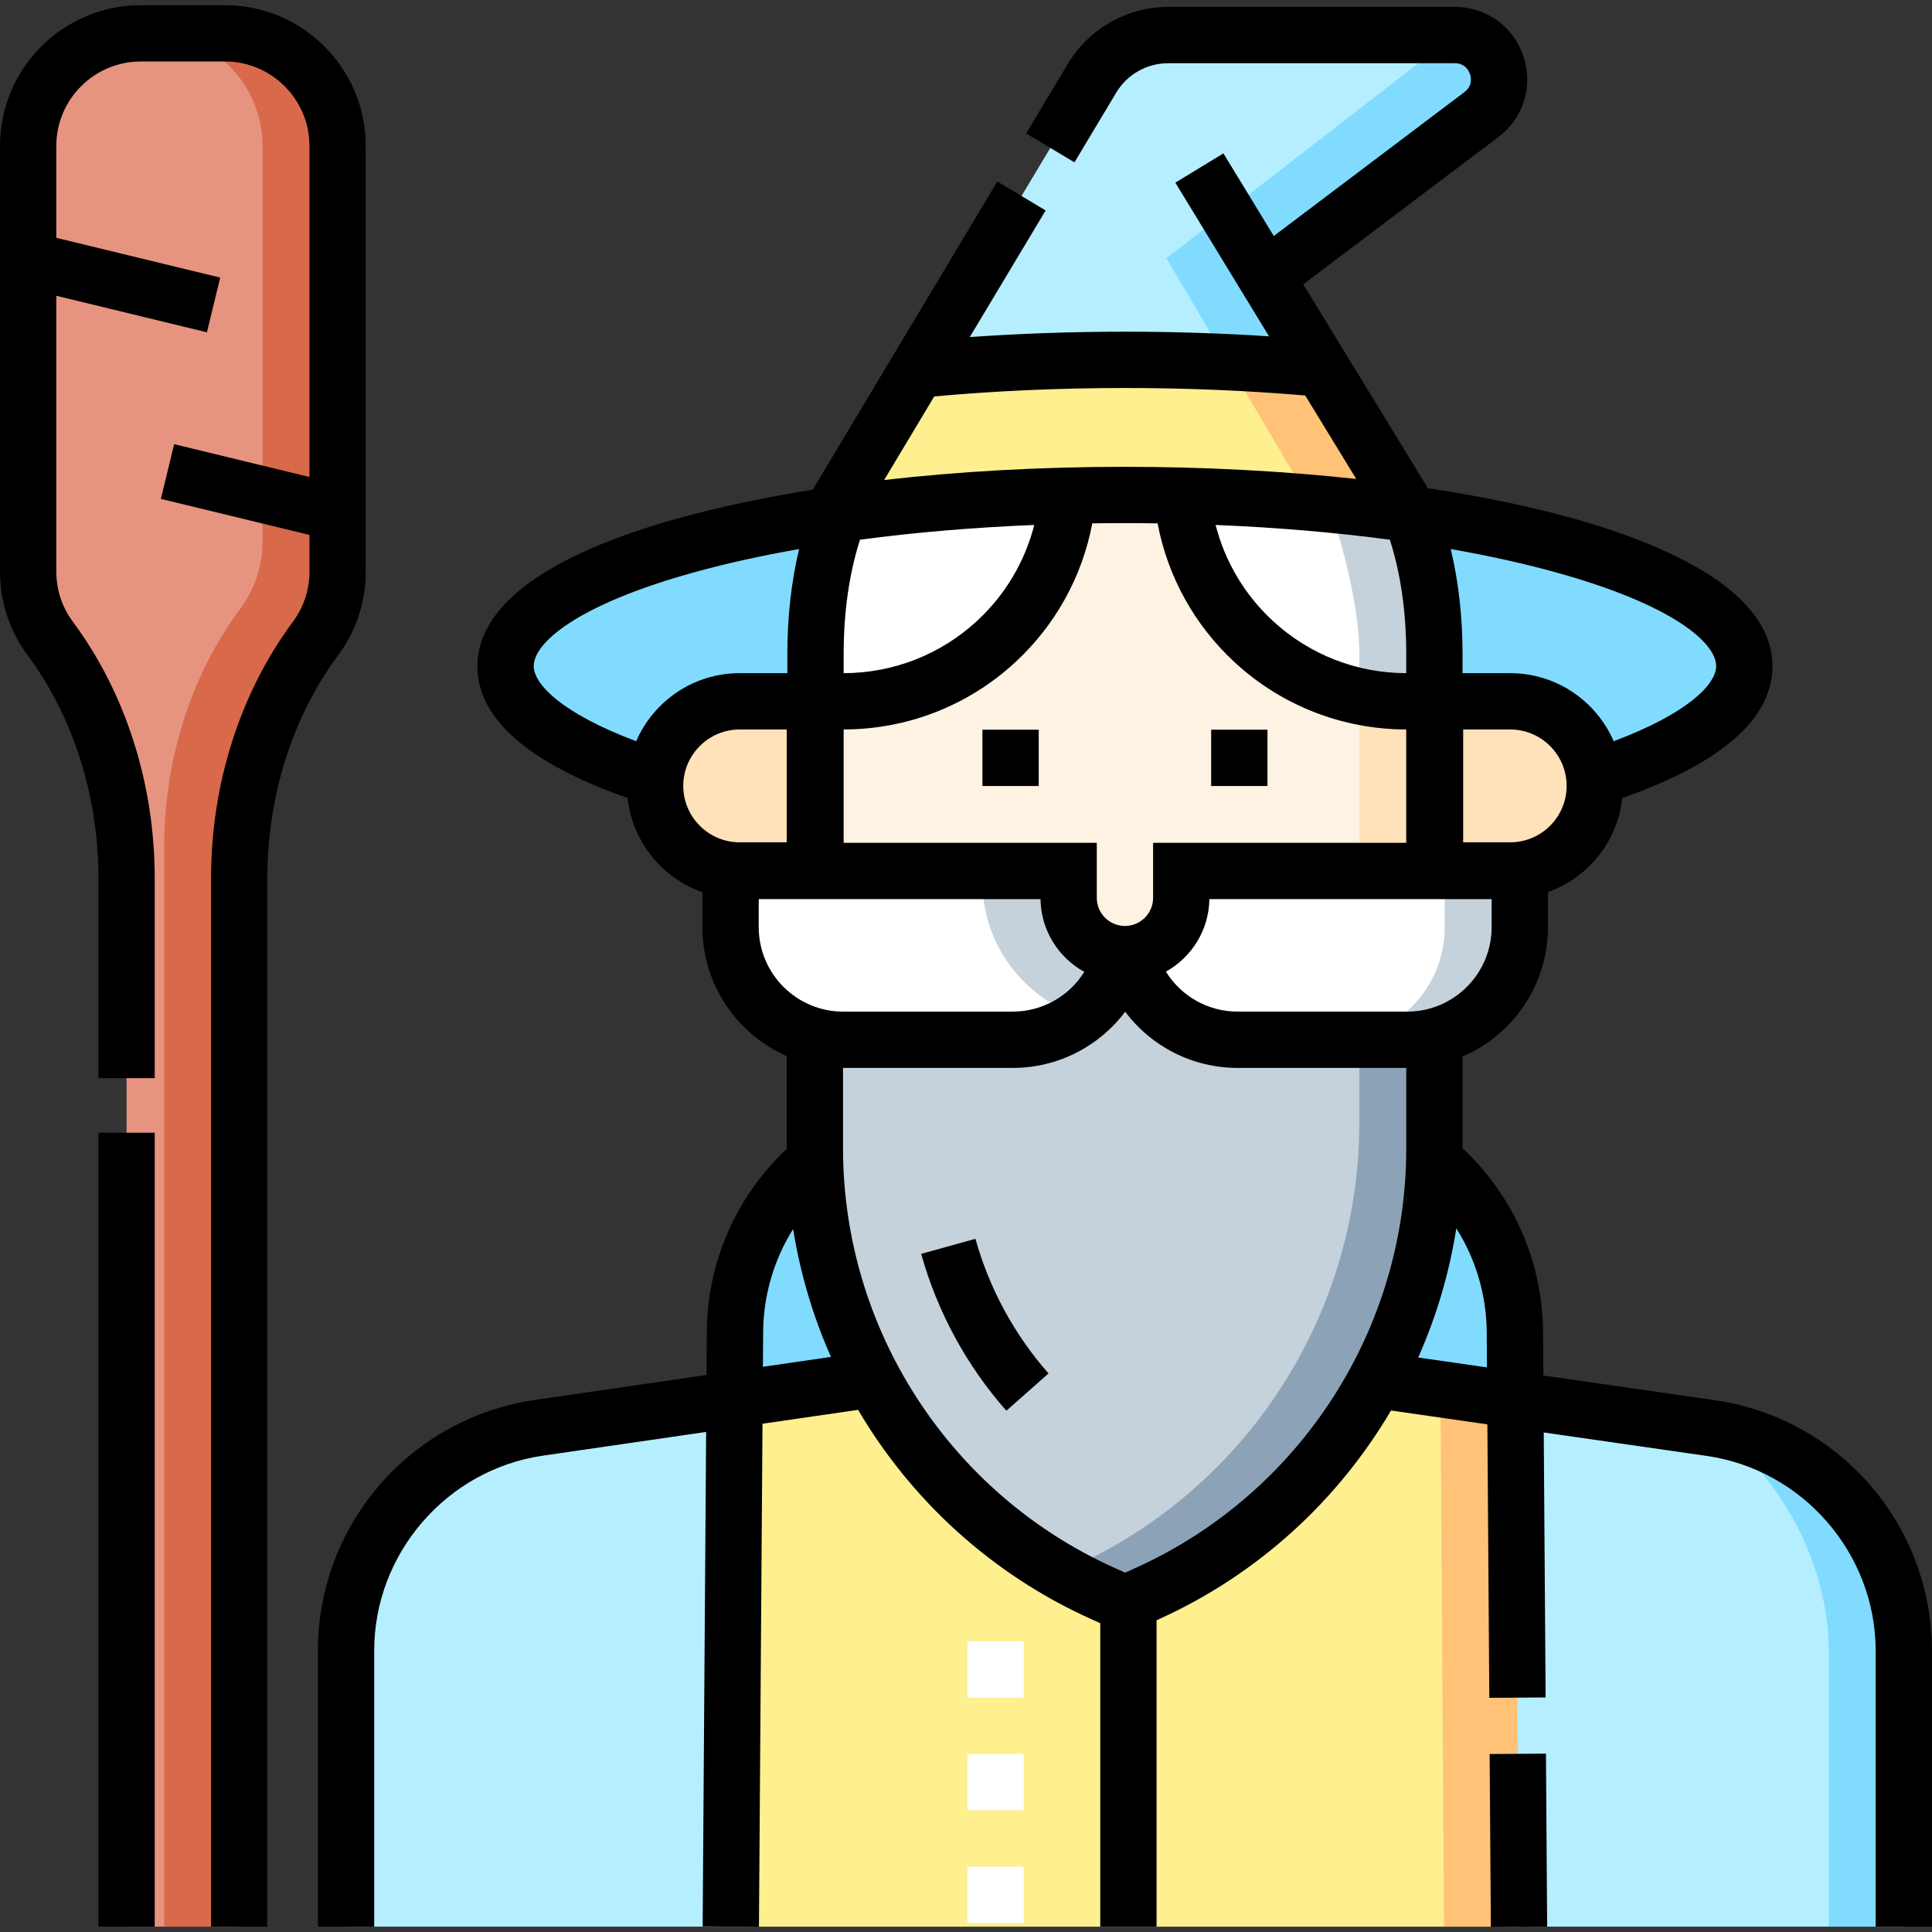 <svg id="Capa_1" enable-background="new 0 0 514.688 514.688" height="512" viewBox="0 0 514.688 514.688" width="512" xmlns="http://www.w3.org/2000/svg"><rect x="0" y="0" width="514.688" height="514.688" fill="#333333" stroke="none"/><g><g><path d="m298.625 357.833 104.948 15.096v-17.674c0-33.137-26.863-60-60-60h-87.771c-33.137 0-60 26.863-60 60v17.52z" fill="#80dbff"/><path d="m299.688 131.862c27.473 0 53.373 1.857 76.158 5.139l-38.602-63.15 57.406-43.333c9.018-6.807 4.204-21.175-7.094-21.175h-76.398c-8.279 0-15.949 4.346-20.204 11.448l-69.832 116.561c23.36-3.501 50.122-5.49 78.566-5.49z" fill="#b5efff"/><path d="m387.555 9.343-76.832 59.468 38.514 65.145c9.246.804 18.143 1.825 26.608 3.044l-38.602-63.15 57.406-43.333c9.018-6.806 4.205-21.174-7.094-21.174z" fill="#80dbff"/><path d="m244.406 98.487-23.284 38.865c23.36-3.501 50.122-5.49 78.565-5.49 27.473 0 53.373 1.857 76.158 5.139l-23.709-38.786c-16.478-1.525-34.113-2.353-52.449-2.353-19.392 0-37.997.927-55.281 2.625z" fill="#feef8f"/><path d="m327.088 96.491 22.15 37.465c9.246.804 18.143 1.825 26.608 3.044l-23.709-38.786c-8.088-.748-16.458-1.326-25.049-1.723z" fill="#ffc277"/><ellipse cx="299.688" cy="177.445" fill="#80dbff" rx="165" ry="45.583"/><path d="m382.125 237.442v-63.109c0-13.443-1.987-26.123-6.301-37.335-22.78-3.279-48.672-5.135-76.137-5.135-27.475 0-53.375 1.857-76.161 5.139-4.301 11.211-6.276 23.889-6.276 37.331v63.109c0 45.529 22.562 82.437 82.438 82.437 60 0 82.437-36.908 82.437-82.437z" fill="#fef2e2"/><path d="m375.824 136.997c-7.012-1.009-14.321-1.883-21.878-2.61 3.999 11.314 8.179 27.734 8.179 39.945v63.109c0 42.899-19.934 78.132-72.428 82.06 3.212.241 6.532.377 9.99.377 60 0 82.438-36.908 82.438-82.437v-63.109c0-13.443-1.987-26.122-6.301-37.335z" fill="#ffe1ba"/><path d="m224.688 186.833c31.376 0 57.112-24.088 59.76-54.778-21.814.552-42.397 2.279-60.921 4.947-4.301 11.211-6.276 23.889-6.276 37.331v12.5z" fill="#fff"/><path d="m314.928 132.054c2.648 30.69 28.384 54.778 59.76 54.778h7.438v-12.5c0-13.443-1.987-26.123-6.301-37.335-18.518-2.665-39.093-4.39-60.897-4.943z" fill="#fff"/><path d="m375.824 136.997c-7.012-1.009-14.321-1.883-21.878-2.61 3.999 11.314 8.179 27.734 8.179 39.945v11.166c4.053.864 8.251 1.334 12.562 1.334h7.438v-12.5c0-13.443-1.987-26.122-6.301-37.335z" fill="#c6d2db"/><path d="m507.188 513.255h-415v-73.511c0-29.804 21.877-55.09 51.371-59.376l155.066-22.535 157.105 22.598c29.533 4.248 51.457 29.552 51.457 59.389v73.435z" fill="#b5efff"/><path d="m456.14 380.499c18.675 12.54 31.048 36.907 31.048 59.32v73.435h20v-73.434c0-29.698-21.724-54.897-51.048-59.321z" fill="#80dbff"/><path d="m195.802 372.775-1.114 140.48h210l-1.115-140.327-104.948-15.095z" fill="#feef8f"/><path d="m403.573 372.928-19.835-2.853.95 143.18h20z" fill="#ffc277"/><path d="m217.25 231.895h-20.198c-12.444 0-22.531-10.088-22.531-22.531 0-12.444 10.088-22.531 22.531-22.531h20.198z" fill="#ffe1ba"/><path d="m382.125 231.895h20.198c12.444 0 22.531-10.088 22.531-22.531 0-12.444-10.088-22.531-22.531-22.531h-20.198z" fill="#ffe1ba"/><path d="m305.807 424.446-6.057 2.746-6.192-2.797c-46.555-21.034-76.475-67.384-76.475-118.47v-54.67h165.042v54.793c0 51.023-29.848 97.328-76.318 118.398z" fill="#c6d2db"/><path d="m362.125 251.255v47.792c0 51.023-29.848 97.329-76.318 118.399l-3.093 1.402c3.508 1.998 7.116 3.862 10.844 5.547l6.192 2.797 6.057-2.746c46.47-21.07 76.318-67.375 76.318-118.399v-54.792z" fill="#8ca3b7"/><path d="m284.688 239.192v-7.164h-90.062v14.969c0 16.568 13.431 30 30 30h45.125c14.102 0 25.925-9.732 29.135-22.845-7.91-.42-14.198-6.946-14.198-14.96z" fill="#fff"/><path d="m284.688 239.192v-7.164h-22.861c-.064.902-.108 1.809-.108 2.727 0 16.862 10.996 31.148 26.205 36.102 5.362-4.093 9.307-9.947 10.961-16.705-7.909-.42-14.197-6.946-14.197-14.96z" fill="#c6d2db"/><path d="m314.688 232.028v7.164c0 7.971-6.223 14.472-14.073 14.953 3.207 13.116 15.032 22.851 29.136 22.851h45.125c16.569 0 30-13.431 30-30v-14.969h-90.188z" fill="#fff"/><path d="m384.875 232.028v14.969c0 16.568-13.431 30-30 30h20c16.569 0 30-13.431 30-30v-14.969z" fill="#c6d2db"/><path d="m59.938 8.88h-22.438c-16.569 0-30 13.431-30 30v113.375c0 6.688 2.189 12.863 5.89 17.85 13.636 18.375 20.329 40.99 20.329 63.872v279.278h30v-279.278c0-22.882 6.693-45.497 20.329-63.872 3.701-4.987 5.89-11.162 5.89-17.85v-113.375c0-16.569-13.432-30-30-30z" fill="#e69480"/><path d="m59.938 8.88h-20c16.569 0 30 13.431 30 30v105.375c0 6.688-2.189 12.863-5.89 17.85-13.636 18.375-20.329 40.99-20.329 63.872v287.278h20v-279.278c0-22.882 6.693-45.497 20.329-63.872 3.701-4.987 5.89-11.162 5.89-17.85v-113.375c0-16.569-13.432-30-30-30z" fill="#d9694b"/></g><g><path d="m498.202 395.618c-10.631-12.27-25.335-20.299-41.404-22.611l-45.646-6.566-.079-11.186c0-18.816-7.772-36.592-21.448-49.349v-24.436c13.365-5.74 22.75-19.029 22.75-34.473v-9.338c10.656-3.797 18.555-13.448 19.803-25.065 26.553-9.351 40.009-21.162 40.009-35.149 0-23.552-39.638-39.512-91.795-47.387l-33.203-54.318 51.979-39.236c6.725-5.077 9.341-13.519 6.664-21.508-2.677-7.99-9.852-13.152-18.277-13.152h-76.398c-10.853 0-21.06 5.783-26.638 15.093l-11.148 18.609 12.867 7.709 11.148-18.609c2.884-4.812 8.16-7.802 13.771-7.802h76.398c2.777 0 3.761 2.041 4.055 2.917.294.877.737 3.098-1.479 4.771l-50.793 38.341-13.414-22.017-12.811 7.805 24.964 40.935c-12.53-.814-25.383-1.233-38.39-1.233-14.033 0-27.875.484-41.33 1.431l20.206-33.728-12.867-7.709-49.192 82.11c-12.81 2.033-24.741 4.549-35.487 7.517-35.216 9.729-53.83 23.375-53.83 39.461 0 13.986 13.456 25.798 40.009 35.148 1.253 11.662 9.209 21.342 19.928 25.108v9.296c0 15.33 9.25 28.532 22.458 34.34v24.588c0 .05.003.1.003.15-13.572 12.745-21.284 30.423-21.284 49.126l-.078 11.096-45.743 6.647c-16.048 2.332-30.729 10.37-41.34 22.634s-16.453 27.948-16.453 44.165v73.511h15v-73.511c0-25.895 19.324-48.23 44.949-51.955l43.48-6.318-.929 131.732 15 .105.945-134.019 25.471-3.701c14.135 24.027 35.491 43.726 61.868 55.643l2.644 1.194v80.831h15v-81.62l.79-.358c26.277-11.914 47.562-31.564 61.668-55.518l25.671 3.693.513 72.856 15-.105-.498-70.59 43.403 6.243c25.669 3.692 45.025 26.033 45.025 51.965v73.435h15v-73.436c.001-16.235-5.854-31.932-16.485-44.202zm-100.827-148.621c0 12.407-10.094 22.5-22.5 22.5h-45.125c-7.985 0-15.137-4.155-19.144-10.651 6.833-3.805 11.456-11.057 11.578-19.318h75.19v7.469zm-90.187-22.469v14.665c0 3.946-3.089 7.226-7.032 7.467l-.431.026-.442-.023c-3.979-.211-7.095-3.493-7.095-7.47v-14.665h-67.438v-30.197c16.981-.016 33.2-6.358 45.676-17.866 10.734-9.902 17.885-22.868 20.561-37.039 2.887-.042 5.787-.064 8.7-.064s5.813.023 8.7.064c2.677 14.171 9.827 27.137 20.561 37.039 12.476 11.508 28.695 17.851 45.676 17.866v30.197zm-31.657-84.679c-2.488 9.757-7.744 18.642-15.276 25.59-9.697 8.945-22.304 13.876-35.505 13.892v-4.999c0-11.259 1.466-21.51 4.351-30.551 14.584-1.942 30.201-3.271 46.43-3.932zm99.094 34.484v4.999c-13.201-.016-25.808-4.947-35.505-13.892-7.532-6.948-12.788-15.833-15.276-25.59 16.223.661 31.833 1.989 46.412 3.93 2.898 9.046 4.369 19.298 4.369 30.553zm27.698 50.062h-12.531v-30.062h12.531c8.288 0 15.031 6.743 15.031 15.031s-6.743 15.031-15.031 15.031zm54.865-46.95c0 4.738-7.319 12.531-27.298 20.017-4.618-10.655-15.234-18.129-27.566-18.129h-12.698v-5c0-10.023-1.07-19.404-3.14-28.065 9.982 1.749 19.33 3.813 27.878 6.174 31.608 8.732 42.824 18.927 42.824 25.003zm-208.305-71.837c16.36-1.484 33.425-2.246 50.805-2.246 16.391 0 32.523.678 48.028 1.999l13.59 22.233c-19.754-2.145-40.716-3.232-61.618-3.232-22.35 0-44.054 1.208-64.145 3.512zm-106.695 71.837c0-6.076 11.216-16.271 42.824-25.003 8.545-2.36 17.889-4.424 27.866-6.172-2.062 8.657-3.128 18.037-3.128 28.062v5h-12.698c-12.333 0-22.948 7.475-27.566 18.129-19.98-7.485-27.298-15.279-27.298-20.016zm39.833 31.919c0-8.288 6.743-15.031 15.031-15.031h12.531v30.062h-12.531c-8.288 0-15.031-6.743-15.031-15.031zm20.104 37.633v-7.469h75.065c.122 8.324 4.781 15.595 11.667 19.377-4.014 6.462-11.147 10.592-19.107 10.592h-45.125c-12.406 0-22.5-10.093-22.5-22.5zm1.114 117.119.062-8.861c0-9.997 2.824-19.6 7.994-27.849 1.881 11.844 5.295 23.286 10.073 34.076zm99.472 53.499-2.966 1.345-3.099-1.4c-43.776-19.778-72.063-63.598-72.063-111.635v-21.429c.014 0 .028.001.042.001h45.125c12.125 0 23.093-5.756 30-14.973 6.906 9.216 17.874 14.973 30 14.973h44.875v21.55c0 47.968-28.229 91.761-71.914 111.568zm75.104-55.969c4.83-10.893 8.27-22.45 10.144-34.413 5.243 8.297 8.114 17.98 8.114 28.075l.063 8.974z"/><path d="m397.025 467.191h15v46.065h-15z" transform="matrix(1 -.007 .007 1 -3.451 2.868)"/><path d="m261.719 194.395h15v15h-15z"/><path d="m322.656 194.395h15v15h-15z"/><path d="m245.408 334.029c4.263 15.368 12.107 29.82 22.688 41.793l11.24-9.933c-9.082-10.278-15.815-22.681-19.473-35.87z"/><path d="m26.219 301.755h15v211.5h-15z"/><path d="m97.438 152.255v-113.375c0-20.678-16.822-37.5-37.5-37.5h-22.438c-20.678 0-37.5 16.822-37.5 37.5v113.375c0 8.106 2.548 15.824 7.367 22.319 12.156 16.382 18.852 37.479 18.852 59.403v53.247h15v-53.247c0-25.122-7.744-49.393-21.807-68.342-2.887-3.89-4.412-8.517-4.412-13.38v-73.463l40.126 9.735 3.537-14.577-43.663-10.593v-24.477c0-12.407 10.094-22.5 22.5-22.5h22.438c12.406 0 22.5 10.093 22.5 22.5v88.19l-36.047-8.745-3.537 14.577 39.584 9.604v9.75c0 4.863-1.525 9.49-4.412 13.38-14.062 18.949-21.807 43.22-21.807 68.342v279.278h15v-279.279c0-21.925 6.695-43.021 18.852-59.403 4.819-6.495 7.367-14.213 7.367-22.319z"/><path d="m272.719 512.255h-15v-15h15zm0-30h-15v-15h15zm0-30h-15v-15h15z" fill="#fff"/></g></g></svg>
